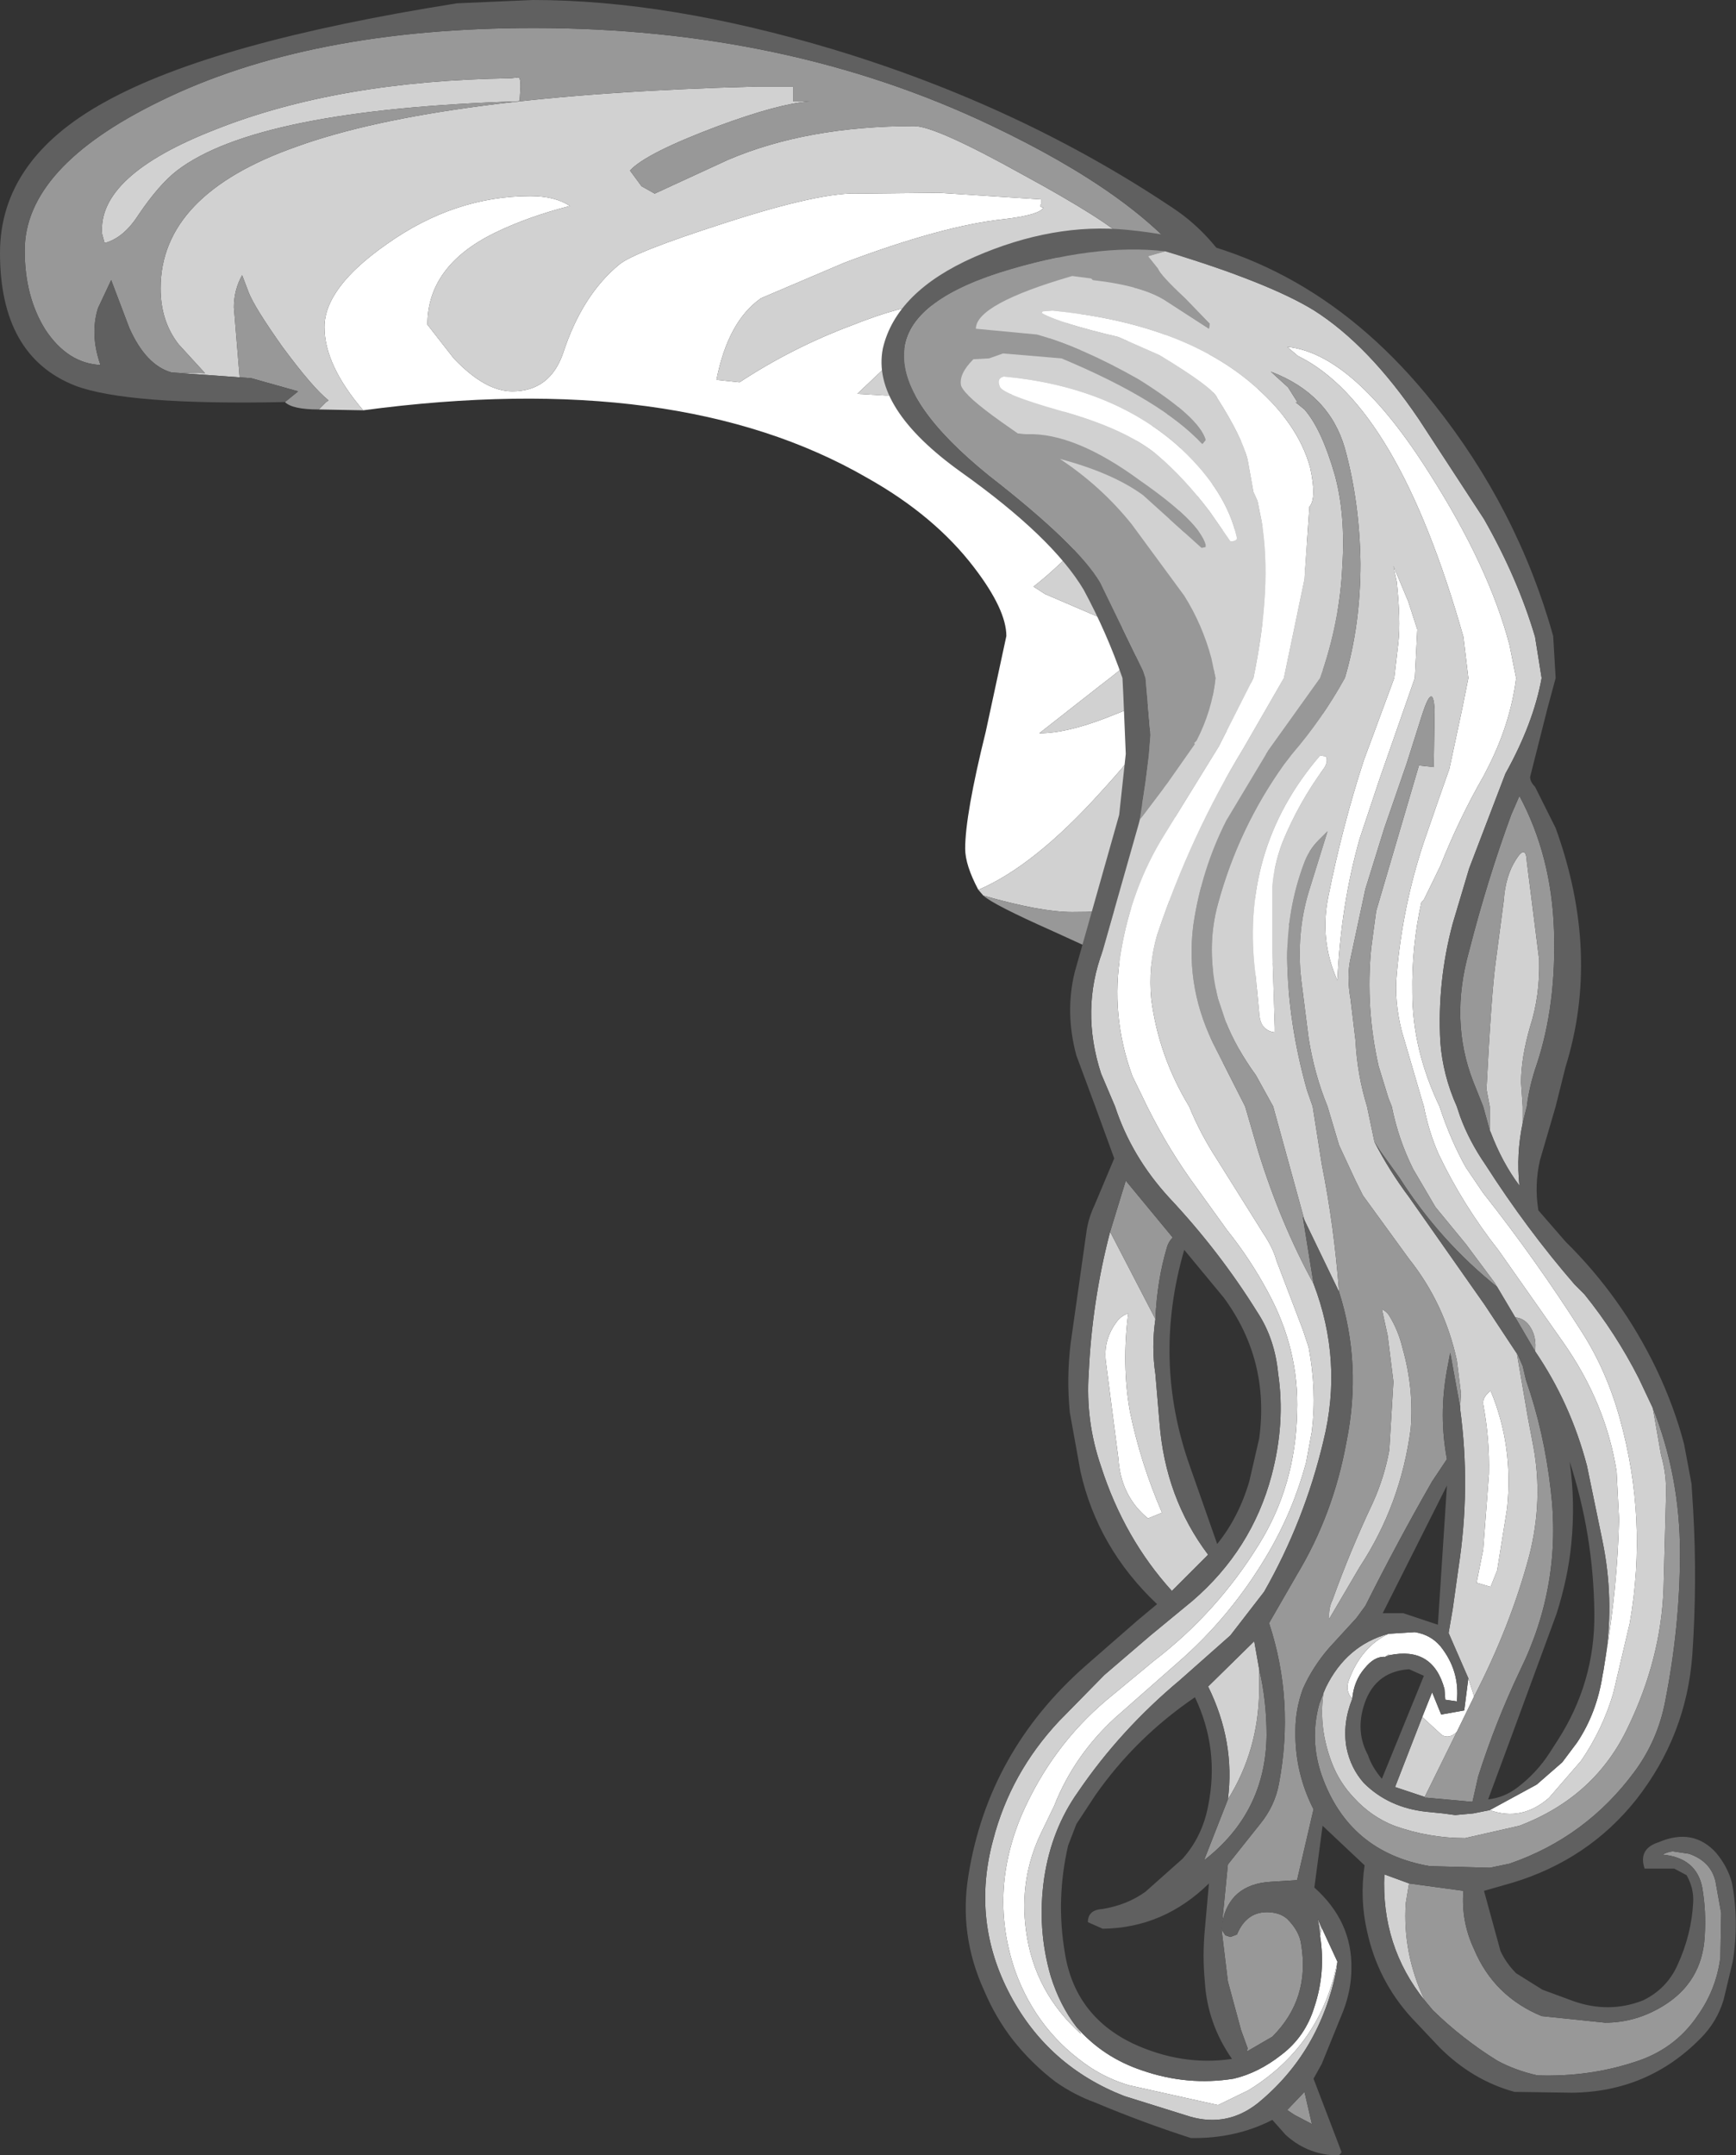<?xml version="1.0" encoding="UTF-8" standalone="no"?>
<svg xmlns:ffdec="https://www.free-decompiler.com/flash" xmlns:xlink="http://www.w3.org/1999/xlink" ffdec:objectType="shape" height="130.8px" width="105.4px" xmlns="http://www.w3.org/2000/svg">
  <rect width="100%" height="100%" fill="#333333" stroke="none"/>
  <g transform="matrix(1.0, 0.0, 0.0, 1.0, 50.75, 50.25)">
    <path d="M8.65 3.75 Q7.85 2.25 7.85 1.25 7.85 -0.8 9.1 -5.85 L10.35 -11.65 Q10.35 -13.25 8.4 -15.8 6.0 -18.95 1.9 -21.25 -9.6 -27.9 -28.7 -25.35 -31.05 -28.1 -31.05 -30.4 -31.05 -32.8 -27.25 -35.45 -23.15 -38.35 -18.55 -38.35 -17.05 -38.35 -16.15 -37.75 -18.7 -37.1 -20.75 -36.1 -24.8 -34.1 -24.8 -30.55 L-23.2 -28.5 Q-21.3 -26.5 -19.65 -26.5 -17.35 -26.5 -16.55 -28.85 -15.4 -32.35 -13.15 -34.2 -12.25 -34.95 -6.8 -36.7 -0.8 -38.65 1.5 -38.5 L6.25 -38.55 12.45 -38.15 12.45 -37.85 Q12.3 -37.7 12.6 -37.65 12.35 -37.2 10.2 -36.95 6.45 -36.55 0.5 -34.3 L-4.55 -32.15 Q-6.55 -30.75 -7.25 -27.2 L-5.85 -27.05 Q-2.65 -29.15 0.95 -30.5 4.1 -31.75 5.6 -31.75 L6.3 -31.7 6.25 -31.6 Q6.15 -31.0 4.05 -28.95 L1.3 -26.35 3.0 -26.25 14.2 -26.35 14.65 -25.75 11.9 -24.05 Q9.7 -22.8 9.1 -22.65 10.85 -20.2 13.1 -19.85 L16.4 -19.5 16.35 -18.85 14.65 -17.05 Q13.1 -15.5 12.0 -14.65 L12.7 -14.2 19.1 -11.45 Q18.75 -10.7 16.05 -8.65 L12.35 -5.75 Q14.0 -5.75 16.45 -6.7 L18.85 -7.65 19.55 -7.55 19.65 -7.25 Q19.8 -6.25 16.1 -2.2 12.05 2.3 8.65 3.75" fill="#ffffff" fill-rule="evenodd" stroke="none"/>
    <path d="M-36.2 -27.35 L-40.35 -27.65 -38.3 -27.6 -39.9 -29.35 Q-41.0 -30.75 -41.0 -32.75 -41.0 -38.45 -32.75 -41.35 -24.05 -44.5 -4.75 -45.0 L-2.6 -45.0 -2.6 -44.1 -1.6 -44.1 Q-3.5 -43.95 -7.15 -42.6 -11.55 -40.95 -12.5 -39.9 L-11.8 -38.95 -11.0 -38.5 -6.55 -40.55 Q-1.75 -42.6 4.75 -42.6 6.05 -42.6 11.35 -39.65 16.5 -36.85 17.8 -35.55 L13.95 -35.35 13.5 -34.65 Q14.35 -33.95 18.35 -33.65 L18.65 -33.65 19.15 -33.25 15.55 -31.6 Q13.3 -30.45 12.75 -29.4 L12.85 -28.8 13.75 -28.75 16.4 -29.35 20.5 -30.0 Q21.65 -30.0 22.3 -29.3 L23.8 -27.05 Q22.9 -26.25 21.55 -25.85 20.15 -25.4 18.25 -23.5 L18.3 -23.0 18.4 -22.85 19.25 -22.75 21.45 -23.2 23.65 -23.65 24.6 -23.5 25.0 -23.05 Q24.7 -22.35 22.7 -20.7 L20.25 -18.8 Q20.55 -17.95 21.15 -17.95 L25.75 -18.25 26.6 -18.1 27.0 -14.25 Q27.0 -13.25 25.55 -12.25 23.6 -10.95 22.5 -8.75 L22.65 -8.2 Q22.8 -8.0 23.5 -8.0 24.65 -8.0 26.5 -10.15 25.15 -7.1 22.3 -4.4 21.05 -3.25 18.25 -1.15 L18.45 -0.65 19.35 -0.5 Q20.4 -0.3 22.15 -1.6 L25.7 -4.85 26.25 -5.5 26.1 -4.35 25.5 -1.8 24.6 0.25 23.2 2.7 Q21.3 5.1 14.35 5.1 12.45 5.1 8.95 4.1 L8.65 3.75 Q12.05 2.3 16.1 -2.2 19.8 -6.25 19.65 -7.25 L19.55 -7.55 18.85 -7.65 16.45 -6.7 Q14.0 -5.75 12.35 -5.75 L16.05 -8.65 Q18.75 -10.7 19.1 -11.45 L12.7 -14.2 12.0 -14.65 Q13.1 -15.5 14.65 -17.05 L16.35 -18.85 16.4 -19.5 13.1 -19.85 Q10.85 -20.2 9.1 -22.65 9.7 -22.8 11.9 -24.05 L14.65 -25.75 14.2 -26.35 3.0 -26.25 1.3 -26.35 4.05 -28.95 Q6.15 -31.0 6.25 -31.6 L6.3 -31.7 5.6 -31.75 Q4.1 -31.75 0.95 -30.5 -2.65 -29.15 -5.85 -27.05 L-7.25 -27.2 Q-6.55 -30.75 -4.55 -32.15 L0.5 -34.3 Q6.45 -36.55 10.2 -36.95 12.35 -37.2 12.6 -37.65 12.3 -37.7 12.45 -37.85 L12.45 -38.15 6.25 -38.55 1.5 -38.5 Q-0.8 -38.65 -6.8 -36.7 -12.25 -34.95 -13.15 -34.2 -15.4 -32.35 -16.55 -28.85 -17.35 -26.5 -19.65 -26.5 -21.3 -26.5 -23.2 -28.5 L-24.8 -30.55 Q-24.8 -34.1 -20.75 -36.1 -18.7 -37.1 -16.15 -37.75 -17.05 -38.35 -18.55 -38.35 -23.15 -38.35 -27.25 -35.45 -31.05 -32.8 -31.05 -30.4 -31.05 -28.1 -28.7 -25.35 L-31.4 -25.4 -30.95 -25.85 -30.8 -25.95 Q-31.75 -26.7 -33.6 -29.2 -35.3 -31.6 -35.65 -32.5 L-36.05 -33.55 Q-36.55 -32.65 -36.55 -31.6 L-36.2 -27.35 M27.5 5.85 L27.7 6.2 Q27.7 7.2 26.3 8.4 L24.25 9.75 22.55 9.75 22.5 9.25 25.0 5.0 Q26.55 2.25 27.65 1.5 L27.75 1.75 27.4 3.2 27.0 4.8 27.5 5.85 M-44.4 -35.5 L-44.55 -36.05 Q-44.85 -39.6 -37.65 -42.4 -30.2 -45.35 -19.75 -45.5 L-19.3 -45.55 Q-19.15 -45.6 -19.15 -45.0 L-19.2 -44.15 -19.3 -44.1 Q-35.15 -43.6 -40.0 -39.9 -41.1 -39.05 -42.35 -37.2 -43.25 -35.8 -44.4 -35.5" fill="#d1d1d1" fill-rule="evenodd" stroke="none"/>
    <path d="M-33.45 -25.85 L-32.65 -26.5 -35.5 -27.3 -36.2 -27.35 -36.55 -31.6 Q-36.55 -32.65 -36.05 -33.55 L-35.65 -32.5 Q-35.3 -31.6 -33.6 -29.2 -31.75 -26.7 -30.8 -25.95 L-30.95 -25.85 -31.4 -25.4 Q-33.0 -25.4 -33.45 -25.85 M-40.35 -27.65 Q-41.9 -28.1 -42.9 -30.35 L-44.0 -33.25 -44.8 -31.55 Q-45.3 -29.95 -44.65 -28.1 -46.65 -28.2 -48.0 -30.25 -49.25 -32.25 -49.25 -35.05 -49.25 -40.1 -41.05 -44.1 -32.0 -48.55 -18.35 -48.55 -3.0 -48.55 9.4 -42.65 18.35 -38.4 21.7 -33.85 27.25 -26.3 27.1 -17.95 29.6 -15.2 29.6 -8.8 29.6 -0.95 28.2 3.85 L27.5 5.85 27.0 4.8 27.4 3.2 27.75 1.75 27.65 1.5 Q26.55 2.25 25.0 5.0 L22.5 9.25 22.55 9.75 24.25 9.75 26.3 8.4 Q24.85 10.85 22.75 12.75 L20.7 9.85 Q18.95 7.7 18.3 7.55 17.9 7.75 17.75 8.35 L13.15 6.25 Q9.55 4.65 8.95 4.1 12.45 5.1 14.35 5.1 21.3 5.1 23.2 2.7 L24.6 0.25 25.5 -1.8 26.1 -4.35 26.25 -5.5 25.7 -4.85 22.15 -1.6 Q20.4 -0.3 19.35 -0.5 L18.45 -0.65 18.25 -1.15 Q21.05 -3.25 22.3 -4.4 25.15 -7.1 26.5 -10.15 24.65 -8.0 23.5 -8.0 22.8 -8.0 22.65 -8.2 L22.5 -8.75 Q23.6 -10.95 25.55 -12.25 27.0 -13.25 27.0 -14.25 L26.6 -18.1 25.75 -18.25 21.15 -17.95 Q20.55 -17.95 20.25 -18.8 L22.7 -20.7 Q24.7 -22.35 25.0 -23.05 L24.6 -23.5 23.65 -23.65 21.45 -23.2 19.25 -22.75 18.4 -22.85 18.3 -23.0 18.25 -23.5 Q20.15 -25.4 21.55 -25.85 22.9 -26.25 23.8 -27.05 L22.3 -29.3 Q21.65 -30.0 20.5 -30.0 L16.4 -29.35 13.75 -28.75 12.85 -28.8 12.75 -29.4 Q13.3 -30.45 15.55 -31.6 L19.15 -33.25 18.65 -33.65 18.35 -33.65 Q14.35 -33.95 13.5 -34.65 L13.95 -35.35 17.8 -35.55 Q16.5 -36.85 11.35 -39.65 6.05 -42.6 4.75 -42.6 -1.75 -42.6 -6.55 -40.55 L-11.0 -38.5 -11.8 -38.95 -12.5 -39.9 Q-11.55 -40.95 -7.15 -42.6 -3.5 -43.95 -1.6 -44.1 L-2.6 -44.1 -2.6 -45.0 -4.75 -45.0 Q-24.05 -44.5 -32.75 -41.35 -41.0 -38.45 -41.0 -32.75 -41.0 -30.75 -39.9 -29.35 L-38.3 -27.6 -40.35 -27.65 M-44.4 -35.5 Q-43.25 -35.8 -42.35 -37.2 -41.1 -39.05 -40.0 -39.9 -35.15 -43.6 -19.3 -44.1 L-19.2 -44.15 -19.15 -45.0 Q-19.15 -45.6 -19.3 -45.55 L-19.75 -45.5 Q-30.2 -45.35 -37.65 -42.4 -44.85 -39.6 -44.55 -36.05 L-44.4 -35.5" fill="#989898" fill-rule="evenodd" stroke="none"/>
    <path d="M-33.45 -25.85 Q-43.05 -25.65 -46.2 -26.85 -50.75 -28.65 -50.75 -34.9 -50.75 -40.55 -44.4 -44.05 -37.85 -47.7 -23.0 -50.05 L-18.4 -50.25 Q-10.15 -50.25 -0.15 -47.25 11.25 -43.8 20.5 -37.6 24.4 -35.0 26.15 -29.1 27.9 -23.2 27.85 -18.55 30.9 -14.2 30.9 -9.95 30.9 -3.05 29.65 3.15 28.75 7.7 27.95 9.2 26.2 12.3 24.1 13.8 22.85 14.75 22.25 14.75 21.6 14.75 21.3 14.45 L20.9 13.85 20.75 13.25 Q20.6 12.15 19.4 10.35 18.35 8.7 17.75 8.35 17.9 7.75 18.3 7.55 18.95 7.7 20.7 9.85 L22.75 12.75 Q24.85 10.85 26.3 8.4 27.7 7.2 27.7 6.2 L27.5 5.85 28.2 3.85 Q29.6 -0.95 29.6 -8.8 29.6 -15.2 27.1 -17.95 27.25 -26.3 21.7 -33.85 18.35 -38.4 9.4 -42.65 -3.0 -48.55 -18.35 -48.55 -32.0 -48.55 -41.05 -44.1 -49.25 -40.1 -49.25 -35.05 -49.25 -32.25 -48.0 -30.25 -46.65 -28.2 -44.65 -28.1 -45.3 -29.95 -44.8 -31.55 L-44.0 -33.25 -42.9 -30.35 Q-41.9 -28.1 -40.35 -27.65 L-36.2 -27.35 -35.5 -27.3 -32.65 -26.5 -33.45 -25.85" fill="#606060" fill-rule="evenodd" stroke="none"/>
    <path d="M30.45 68.8 Q29.45 73.9 25.05 76.6 L23.2 77.5 17.8 76.3 Q16.6 75.95 15.5 75.25 12.25 73.1 10.9 69.4 9.25 64.65 11.3 59.85 13.1 55.75 16.4 52.95 L19.3 50.55 Q23.15 47.6 25.7 43.45 27.9 39.9 28.0 35.5 28.15 31.65 26.2 28.1 25.15 26.15 23.75 24.4 L21.95 21.9 Q20.25 19.6 18.95 17.0 L18.9 16.9 18.0 15.05 Q16.65 11.35 17.3 7.55 17.95 3.6 19.95 0.4 L23.25 -4.95 25.35 -9.1 Q26.5 -14.65 25.85 -18.6 L25.6 -19.85 25.35 -20.4 25.0 -22.35 Q24.65 -23.75 23.15 -26.1 22.95 -26.7 19.65 -28.7 L17.15 -29.8 Q13.55 -30.65 12.5 -31.25 L12.55 -31.35 13.15 -31.4 Q20.8 -30.65 25.1 -27.1 28.05 -24.65 28.8 -21.85 29.2 -20.0 28.75 -19.5 L28.45 -15.1 27.2 -9.1 24.75 -4.85 Q21.55 0.4 19.5 6.5 18.95 8.4 19.15 10.4 19.6 13.85 21.45 16.9 22.1 18.5 23.1 20.05 L25.95 24.6 Q26.55 25.5 26.75 26.25 L28.35 30.45 28.7 31.5 Q29.2 34.1 28.9 36.6 L28.55 38.5 Q27.75 41.45 26.25 44.0 24.0 47.85 20.7 50.7 L16.95 54.0 Q14.45 56.3 13.25 59.35 L12.5 60.9 Q11.1 63.75 11.55 66.95 12.05 70.65 14.9 73.2 L14.6 72.75 Q16.2 74.6 18.6 75.4 21.35 76.35 24.15 75.9 25.65 75.55 27.05 74.45 28.5 73.35 29.05 71.55 29.75 69.45 29.4 67.25 L29.5 66.75 30.45 68.8 M38.4 51.6 L38.75 52.7 37.7 54.85 Q37.25 55.3 36.8 55.05 L35.6 53.95 36.2 52.45 36.75 53.8 38.15 53.55 38.4 51.6 M46.75 50.2 Q47.45 46.05 47.55 41.95 L47.4 39.05 Q46.75 34.9 44.15 31.2 L40.25 25.65 Q38.05 22.85 36.6 19.8 36.0 18.45 35.7 16.9 L35.55 16.4 34.35 12.3 Q33.9 10.5 34.05 8.9 34.4 4.75 35.7 0.85 L36.6 -1.75 37.25 -3.6 38.05 -7.35 38.4 -9.1 38.1 -11.6 Q34.1 -25.7 28.05 -28.65 L27.4 -29.2 Q31.45 -28.8 36.05 -21.5 39.65 -15.85 40.9 -11.1 L41.3 -9.1 Q40.95 -6.25 39.45 -3.4 L39.35 -3.2 Q37.85 -0.6 36.7 2.3 L35.7 4.35 35.55 4.5 Q34.95 7.2 35.0 10.0 35.0 13.45 36.65 16.9 L36.7 17.05 Q37.35 19.0 38.25 20.6 L39.3 22.15 Q42.5 26.2 45.3 30.6 46.8 32.95 47.6 35.85 49.3 41.95 48.2 48.25 L47.2 52.5 Q46.55 54.7 45.25 56.6 L43.3 58.85 Q41.65 60.3 39.7 59.6 L42.55 58.05 44.1 56.7 45.0 55.5 Q46.2 53.7 46.55 51.4 L46.6 51.15 46.75 50.2 M31.35 52.85 Q30.9 52.35 31.15 51.7 31.9 49.7 33.55 48.9 L35.15 48.8 Q36.1 48.95 36.7 49.65 37.9 51.15 37.7 53.0 L37.0 52.9 36.95 52.25 Q36.25 49.65 33.6 50.2 L33.55 50.15 33.35 50.3 Q32.7 50.25 32.1 51.0 31.45 51.75 31.35 52.85 M10.2 -27.4 Q16.6 -26.8 20.65 -23.3 23.5 -20.75 24.25 -18.0 L24.35 -17.6 Q24.35 -17.4 23.95 -17.4 L22.7 -19.2 Q21.15 -21.25 19.5 -22.65 17.55 -24.25 13.55 -25.35 10.05 -26.35 9.95 -26.8 9.75 -27.3 10.2 -27.4 M33.0 -2.95 L31.8 0.65 Q30.65 4.7 30.45 9.25 29.35 6.8 29.9 4.15 30.75 -0.1 32.05 -4.1 L33.9 -9.1 34.15 -11.25 Q34.3 -12.6 34.05 -14.95 L33.85 -15.9 34.75 -13.75 35.3 -12.05 35.15 -9.1 33.35 -3.95 33.0 -2.95 M29.65 -3.65 Q28.1 -1.55 27.1 0.9 26.6 2.25 26.5 3.55 L26.5 7.6 26.65 12.1 26.65 12.4 Q25.75 12.3 25.7 11.2 L25.5 9.1 Q24.45 1.35 29.4 -4.4 L29.75 -4.35 Q29.9 -4.05 29.65 -3.65 M17.75 29.45 Q17.35 32.55 17.85 35.4 18.5 38.55 19.8 41.55 L18.95 41.9 Q17.3 40.55 17.15 38.25 L16.4 32.45 Q16.2 31.05 17.1 29.9 17.35 29.6 17.75 29.45 M39.75 34.15 Q41.15 37.5 40.75 41.3 L40.15 45.05 39.75 46.05 38.9 45.8 39.3 43.8 39.65 39.2 Q39.7 37.1 39.3 34.95 39.25 34.55 39.75 34.15" fill="#ffffff" fill-rule="evenodd" stroke="none"/>
    <path d="M18.45 -0.5 L20.15 -2.75 21.8 -5.1 21.75 -5.15 21.9 -5.3 Q22.85 -7.15 23.05 -9.1 L22.8 -10.3 Q22.25 -12.35 21.15 -14.1 L17.95 -18.45 Q16.1 -20.75 13.6 -22.4 16.8 -21.55 18.65 -20.2 L22.2 -17.0 22.45 -17.05 22.45 -17.2 Q22.05 -18.6 18.45 -21.1 14.5 -24.0 11.6 -23.9 L11.05 -23.95 10.05 -24.65 Q7.8 -26.25 7.6 -26.85 7.45 -27.55 8.35 -28.45 L9.3 -28.5 10.15 -28.8 13.7 -28.5 Q19.8 -25.95 22.25 -23.3 L22.45 -23.55 Q22.05 -24.95 18.35 -27.25 14.9 -29.2 12.2 -29.95 L8.5 -30.3 Q8.5 -31.8 14.35 -33.5 L15.5 -33.35 15.6 -33.25 Q18.7 -32.9 20.1 -31.95 L22.65 -30.3 22.7 -30.6 21.2 -32.15 Q19.7 -33.55 19.55 -33.95 L18.95 -34.7 20.0 -35.0 Q26.3 -33.1 29.05 -31.4 32.35 -29.3 35.4 -24.8 L39.35 -18.75 Q41.4 -15.15 42.45 -11.6 L42.85 -9.1 Q42.35 -6.35 40.65 -3.3 L38.45 2.45 37.45 5.8 Q36.5 9.35 36.7 13.0 36.85 15.0 37.7 16.9 L37.9 17.5 Q38.45 19.0 39.45 20.45 41.95 24.35 44.85 27.7 L45.45 28.3 Q47.35 30.65 48.75 33.4 L49.6 35.2 50.1 38.05 Q50.45 39.25 50.4 40.55 L50.25 46.15 Q50.1 50.4 48.1 54.55 46.1 58.8 41.5 60.55 L38.2 61.3 Q36.0 61.3 33.9 60.55 32.5 60.0 31.45 58.85 30.55 57.9 30.1 56.7 29.3 54.6 29.6 52.5 L29.75 52.15 Q31.0 49.6 33.55 48.9 31.9 49.7 31.15 51.7 30.9 52.35 31.35 52.85 30.75 54.35 31.0 55.8 31.25 57.05 32.05 57.95 33.55 59.45 35.85 59.7 L36.85 59.8 37.6 59.9 38.7 59.8 39.7 59.6 Q41.65 60.3 43.3 58.85 L45.25 56.6 Q46.55 54.7 47.2 52.5 L48.2 48.25 Q49.3 41.95 47.6 35.85 46.8 32.95 45.3 30.6 42.5 26.2 39.3 22.15 L38.25 20.6 Q37.35 19.0 36.7 17.05 L36.65 16.9 Q35.0 13.45 35.0 10.0 34.95 7.2 35.55 4.5 L35.7 4.35 36.7 2.3 Q37.85 -0.6 39.35 -3.2 L39.45 -3.4 Q40.95 -6.25 41.3 -9.1 L40.9 -11.1 Q39.65 -15.85 36.05 -21.5 31.45 -28.8 27.4 -29.2 L28.05 -28.65 Q34.1 -25.7 38.1 -11.6 L38.4 -9.1 38.05 -7.35 37.25 -3.6 36.6 -1.75 35.7 0.85 Q34.4 4.75 34.05 8.9 33.9 10.5 34.35 12.3 L35.55 16.4 35.7 16.9 Q36.0 18.45 36.6 19.8 38.05 22.85 40.25 25.65 L44.15 31.2 Q46.75 34.9 47.4 39.05 L47.55 41.95 Q47.45 46.05 46.75 50.2 47.25 46.75 46.55 43.3 L45.6 38.7 Q44.6 34.9 42.45 31.75 42.55 30.95 42.2 30.35 41.85 29.75 41.25 29.7 L40.15 27.85 40.0 27.6 38.25 25.25 36.4 23.0 35.05 20.7 Q34.15 18.9 33.75 16.9 L33.55 16.4 32.95 14.45 Q32.15 10.9 32.5 7.3 L32.8 5.05 35.4 -3.8 36.3 -3.7 36.35 -7.2 Q36.25 -8.9 35.6 -6.9 L34.65 -3.9 33.3 0.0 32.15 3.7 31.25 7.9 Q31.0 9.0 31.25 10.4 L31.55 12.9 Q31.65 14.95 32.25 16.9 L32.7 19.05 Q33.6 20.8 34.8 22.4 L39.4 28.95 41.35 31.9 42.0 35.7 42.35 37.55 Q42.95 40.8 42.1 44.15 40.95 48.45 38.75 52.7 L38.4 51.6 37.2 48.85 37.45 47.4 37.8 44.9 Q38.55 40.05 37.9 35.25 L37.9 35.15 37.95 34.3 37.7 32.3 Q36.95 28.85 34.8 26.15 L32.0 22.3 31.55 21.4 30.55 19.25 29.85 16.9 Q29.05 14.95 28.7 12.75 L28.25 9.2 Q27.95 6.4 28.7 3.9 L29.85 0.2 29.3 0.75 Q28.7 1.35 28.4 2.2 27.4 4.9 27.4 7.9 27.45 11.8 28.6 15.9 L28.95 16.9 29.5 20.4 Q30.25 24.15 30.55 28.15 L28.45 23.8 26.7 17.45 26.55 16.9 25.5 15.0 Q24.3 13.35 23.65 11.7 L23.2 10.35 Q22.45 7.3 23.2 4.6 24.45 0.0 27.2 -3.85 L27.7 -4.5 Q29.55 -6.65 30.9 -9.1 31.85 -12.3 31.85 -16.05 31.8 -19.8 30.9 -23.05 29.95 -26.35 26.4 -27.7 L27.45 -26.75 28.05 -25.8 27.9 -25.85 28.45 -25.4 Q29.5 -24.2 30.3 -21.4 30.95 -19.0 30.75 -15.9 30.6 -12.5 29.4 -9.1 L26.25 -4.7 23.7 -0.45 Q22.2 2.5 21.7 5.9 21.2 9.85 23.1 13.45 L24.85 16.9 25.65 19.65 Q27.0 24.0 29.0 27.65 30.8 32.35 29.6 37.2 28.45 42.05 26.0 46.35 L23.95 49.0 20.9 51.7 Q17.25 54.75 14.7 58.5 13.1 60.75 12.65 63.7 12.2 66.8 13.05 69.7 13.6 71.45 14.6 72.75 L14.9 73.2 Q12.05 70.65 11.55 66.95 11.1 63.75 12.5 60.9 L13.25 59.35 Q14.45 56.3 16.95 54.0 L20.7 50.7 Q24.0 47.85 26.25 44.0 27.75 41.45 28.55 38.5 L28.9 36.6 Q29.2 34.1 28.7 31.5 L28.35 30.45 26.75 26.25 Q26.55 25.5 25.95 24.6 L23.1 20.05 Q22.1 18.5 21.45 16.9 19.6 13.85 19.15 10.4 18.95 8.4 19.5 6.5 21.55 0.4 24.75 -4.85 L27.2 -9.1 28.45 -15.1 28.75 -19.5 Q29.2 -20.0 28.8 -21.85 28.05 -24.65 25.1 -27.1 20.8 -30.65 13.15 -31.4 L12.55 -31.35 12.5 -31.25 Q13.55 -30.65 17.15 -29.8 L19.65 -28.7 Q22.95 -26.7 23.15 -26.1 24.65 -23.75 25.0 -22.35 L25.35 -20.4 25.6 -19.85 25.85 -18.6 Q26.5 -14.65 25.35 -9.1 L23.25 -4.95 19.95 0.4 Q17.95 3.6 17.3 7.55 16.65 11.35 18.0 15.05 L18.9 16.9 18.95 17.0 Q20.25 19.6 21.95 21.9 L23.75 24.4 Q25.15 26.15 26.2 28.1 28.15 31.65 28.0 35.5 27.9 39.9 25.7 43.45 23.15 47.6 19.3 50.55 L16.4 52.95 Q13.1 55.75 11.3 59.85 9.25 64.65 10.9 69.4 12.25 73.1 15.5 75.25 16.6 75.95 17.8 76.3 L23.2 77.5 25.05 76.6 Q29.45 73.9 30.45 68.8 L30.4 69.25 Q29.4 74.3 25.6 77.4 23.75 78.85 21.5 78.2 L17.5 76.95 Q12.9 75.15 10.6 70.85 8.2 66.35 9.55 61.4 10.6 57.35 13.55 54.2 L16.3 51.4 19.1 49.0 21.65 46.9 Q25.25 43.8 26.45 39.3 27.3 36.1 26.85 33.1 26.65 31.0 25.6 29.4 23.3 25.7 20.25 22.45 17.95 19.95 16.95 16.9 L16.1 14.9 Q14.85 11.05 16.2 7.45 L18.4 -0.3 18.45 -0.5 M10.2 -27.4 Q9.75 -27.3 9.95 -26.8 10.05 -26.35 13.55 -25.35 17.55 -24.25 19.5 -22.65 21.15 -21.25 22.7 -19.2 L23.95 -17.4 Q24.35 -17.4 24.35 -17.6 L24.25 -18.0 Q23.5 -20.75 20.65 -23.3 16.6 -26.8 10.2 -27.4 M29.65 -3.65 Q29.9 -4.05 29.75 -4.35 L29.4 -4.4 Q24.45 1.35 25.5 9.1 L25.7 11.2 Q25.75 12.3 26.65 12.4 L26.65 12.1 26.5 7.6 26.5 3.55 Q26.6 2.25 27.1 0.9 28.1 -1.55 29.65 -3.65 M33.0 -2.95 L33.35 -3.95 35.15 -9.1 35.3 -12.05 34.75 -13.75 33.85 -15.9 34.05 -14.95 Q34.3 -12.6 34.15 -11.25 L33.9 -9.1 32.05 -4.1 Q30.75 -0.1 29.9 4.15 29.35 6.8 30.45 9.25 30.65 4.7 31.8 0.65 L33.0 -2.95 M39.7 18.35 L39.7 18.2 39.7 16.9 39.5 15.85 Q39.8 10.05 40.05 8.2 L40.55 4.4 Q40.65 2.9 41.3 1.9 41.9 0.95 41.95 2.05 L42.7 8.0 Q42.75 10.2 42.15 12.05 41.6 13.95 41.6 15.45 L41.7 16.9 41.7 17.9 Q41.3 19.8 41.5 21.7 40.45 20.3 39.75 18.45 L39.7 18.35 M16.65 24.5 L19.4 29.8 Q19.15 31.5 19.4 33.15 L19.65 36.1 Q20.0 40.65 22.6 44.1 L20.4 46.3 Q17.5 43.1 16.1 38.75 15.15 36.0 15.35 33.1 15.55 28.7 16.65 24.5 M17.75 29.45 Q17.35 29.6 17.1 29.9 16.2 31.05 16.4 32.45 L17.15 38.25 Q17.3 40.55 18.95 41.9 L19.8 41.55 Q18.5 38.55 17.85 35.4 17.35 32.55 17.75 29.45 M34.9 36.45 Q34.3 41.05 31.8 44.85 L29.95 48.0 Q29.9 47.35 30.15 46.85 31.25 43.8 32.6 40.95 33.3 39.4 33.6 37.75 L33.85 33.6 33.5 30.8 33.15 29.2 Q33.45 29.35 33.6 29.6 34.15 30.5 34.4 31.55 35.1 34.0 34.9 36.45 M39.75 34.15 Q39.25 34.55 39.3 34.95 39.7 37.1 39.65 39.2 L39.3 43.8 38.9 45.8 39.75 46.05 40.15 45.05 40.75 41.3 Q41.15 37.5 39.75 34.15 M35.6 53.95 L36.8 55.05 Q37.25 55.3 37.7 54.85 L35.75 58.8 33.95 58.2 35.6 53.95 M33.35 50.3 L33.55 50.15 33.6 50.2 33.35 50.3 M25.7 51.05 L25.7 52.35 Q25.65 56.0 23.8 58.95 24.25 55.45 22.6 52.1 L25.4 49.35 25.7 51.05 M29.4 67.25 L29.35 66.7 29.25 66.2 29.5 66.75 29.4 67.25 M34.8 64.05 L34.6 65.25 Q34.4 68.3 35.75 71.15 33.1 67.85 33.3 63.5 L34.8 64.05" fill="#d1d1d1" fill-rule="evenodd" stroke="none"/>
    <path d="M20.0 -35.0 L18.95 -34.7 19.55 -33.95 Q19.7 -33.55 21.2 -32.15 L22.7 -30.6 22.65 -30.3 20.1 -31.95 Q18.7 -32.9 15.6 -33.25 L15.5 -33.35 14.35 -33.5 Q8.5 -31.8 8.5 -30.3 L12.2 -29.95 Q14.9 -29.2 18.35 -27.25 22.05 -24.95 22.45 -23.55 L22.25 -23.3 Q19.8 -25.95 13.7 -28.5 L10.15 -28.8 9.3 -28.5 8.35 -28.45 Q7.45 -27.55 7.6 -26.85 7.8 -26.25 10.05 -24.65 L11.05 -23.95 11.6 -23.9 Q14.5 -24.0 18.45 -21.1 22.05 -18.6 22.45 -17.2 L22.45 -17.05 22.2 -17.0 18.65 -20.2 Q16.8 -21.55 13.6 -22.4 16.1 -20.75 17.95 -18.45 L21.15 -14.1 Q22.25 -12.35 22.8 -10.3 L23.05 -9.1 Q22.85 -7.15 21.9 -5.3 L21.75 -5.15 21.8 -5.1 20.15 -2.75 18.45 -0.5 18.8 -2.8 19.0 -4.4 19.1 -5.65 18.8 -9.1 18.65 -9.55 16.05 -14.9 Q14.7 -17.2 9.3 -21.4 4.05 -25.65 4.15 -28.75 4.2 -31.85 9.95 -33.7 15.7 -35.5 20.0 -35.0 M29.0 27.65 Q27.0 24.0 25.65 19.65 L24.85 16.9 23.1 13.45 Q21.2 9.85 21.7 5.9 22.2 2.5 23.7 -0.45 L26.25 -4.7 29.4 -9.1 Q30.6 -12.5 30.75 -15.9 30.95 -19.0 30.3 -21.4 29.5 -24.2 28.45 -25.4 L27.9 -25.85 28.05 -25.8 27.45 -26.75 26.4 -27.7 Q29.95 -26.35 30.9 -23.05 31.8 -19.8 31.85 -16.05 31.85 -12.3 30.9 -9.1 29.55 -6.65 27.7 -4.5 L27.2 -3.85 Q24.45 0.0 23.2 4.6 22.45 7.3 23.2 10.35 L23.65 11.7 Q24.3 13.35 25.5 15.0 L26.55 16.9 26.7 17.45 28.45 23.8 28.35 23.6 29.0 27.65 M30.55 28.15 Q30.25 24.15 29.5 20.4 L28.95 16.9 28.6 15.9 Q27.45 11.8 27.4 7.9 27.4 4.9 28.4 2.2 28.7 1.35 29.3 0.75 L29.85 0.2 28.7 3.9 Q27.95 6.4 28.25 9.2 L28.7 12.75 Q29.05 14.95 29.85 16.9 L30.55 19.25 31.55 21.4 32.0 22.3 34.8 26.15 Q36.95 28.85 37.7 32.3 L37.95 34.3 37.9 35.15 37.3 31.85 37.1 32.9 Q36.6 35.65 37.1 38.3 L36.2 39.65 Q34.05 43.4 32.15 47.2 L31.6 47.95 29.95 49.75 Q28.95 50.9 28.35 52.25 27.9 53.5 27.9 54.75 27.85 57.3 29.0 59.55 L28.0 63.85 26.4 63.95 Q23.9 64.1 23.45 66.45 L23.8 62.9 25.75 60.45 Q26.65 59.35 26.9 58.0 27.85 52.95 26.3 48.25 L28.0 45.3 Q30.2 41.65 31.0 37.25 31.95 32.55 30.55 28.15 M38.75 52.7 Q40.95 48.45 42.1 44.15 42.95 40.8 42.35 37.55 L42.0 35.7 41.35 31.9 41.35 31.85 41.7 32.65 41.9 33.5 Q43.0 36.65 43.4 40.15 44.1 45.9 41.55 51.1 40.05 54.25 39.0 57.55 L38.65 59.1 35.9 58.85 35.75 58.85 35.75 58.8 37.7 54.85 38.75 52.7 M32.7 19.05 L32.25 16.9 Q31.65 14.95 31.55 12.9 L31.25 10.4 Q31.0 9.0 31.25 7.9 L32.15 3.7 33.3 0.0 34.65 -3.9 35.6 -6.9 Q36.25 -8.9 36.35 -7.2 L36.3 -3.7 35.4 -3.8 32.8 5.05 32.5 7.3 Q32.15 10.9 32.95 14.45 L33.55 16.4 33.75 16.9 Q34.15 18.9 35.05 20.7 L36.4 23.0 38.25 25.25 40.0 27.6 40.15 27.85 Q36.65 25.05 34.2 21.2 L33.05 19.6 32.7 19.05 M41.25 29.7 Q41.85 29.75 42.2 30.35 42.55 30.95 42.45 31.75 L41.25 29.7 M29.6 52.5 Q29.3 54.6 30.1 56.7 30.55 57.9 31.45 58.85 32.5 60.0 33.9 60.55 36.0 61.3 38.2 61.3 L41.5 60.55 Q46.1 58.8 48.1 54.55 50.1 50.4 50.25 46.15 L50.4 40.55 Q50.45 39.25 50.1 38.05 L49.6 35.2 Q51.25 39.35 51.25 44.0 51.25 48.45 50.35 53.0 49.9 55.35 48.5 57.25 45.55 61.25 40.9 62.85 L39.7 63.1 36.05 63.0 Q31.15 62.15 29.5 57.5 28.75 55.35 29.35 53.15 L29.6 52.5 M39.7 18.35 L39.3 16.9 38.7 15.4 Q37.25 11.7 38.45 7.45 39.55 3.15 41.0 -0.8 L41.5 -1.95 Q43.45 1.7 43.6 6.2 43.75 10.75 42.55 14.35 42.1 15.65 41.95 16.9 L41.7 17.9 41.7 16.9 41.6 15.45 Q41.6 13.95 42.15 12.05 42.75 10.2 42.7 8.0 L41.95 2.05 Q41.9 0.95 41.3 1.9 40.65 2.9 40.55 4.4 L40.05 8.2 Q39.8 10.05 39.5 15.85 L39.7 16.9 39.7 18.2 39.7 18.35 M16.65 24.5 L17.6 21.4 20.45 24.85 Q20.2 25.1 20.1 25.45 19.5 27.45 19.4 29.8 L16.65 24.5 M34.9 36.45 Q35.1 34.0 34.4 31.55 34.15 30.5 33.6 29.6 33.45 29.35 33.15 29.2 L33.5 30.8 33.85 33.6 33.6 37.75 Q33.3 39.4 32.6 40.95 31.25 43.8 30.15 46.85 29.9 47.35 29.95 48.0 L31.8 44.85 Q34.3 41.05 34.9 36.45 M23.8 58.95 Q25.65 56.0 25.7 52.35 L25.7 51.05 Q26.15 52.95 26.15 55.05 26.1 59.75 22.35 62.65 L23.8 58.95 M26.5 73.35 L24.95 74.25 25.0 74.05 24.6 72.95 23.8 70.0 23.4 66.7 23.45 66.9 23.65 67.2 23.95 67.3 24.35 67.15 Q24.95 65.7 26.35 65.8 27.0 65.85 27.4 66.2 28.15 66.95 28.25 67.75 28.8 71.05 26.5 73.35 M34.8 64.05 L38.1 64.5 Q37.95 66.35 38.75 68.05 39.95 70.9 42.85 72.1 L46.7 72.5 Q48.55 72.5 50.2 71.5 52.6 70.05 52.75 67.25 52.85 65.75 52.6 64.3 52.25 62.5 50.2 62.3 50.45 62.15 50.8 62.1 L51.8 62.25 Q53.1 62.7 53.4 63.9 L53.75 65.85 53.7 68.55 Q53.45 70.5 52.3 72.1 50.9 74.15 48.45 74.9 45.7 75.8 42.6 75.7 41.25 75.4 40.15 74.8 38.05 73.5 36.25 71.75 L35.75 71.15 Q34.4 68.3 34.6 65.25 L34.8 64.05 M27.85 78.1 L27.4 77.8 28.45 76.7 28.9 78.65 27.85 78.1" fill="#989898" fill-rule="evenodd" stroke="none"/>
    <path d="M18.45 -0.5 L18.4 -0.3 16.2 7.45 Q14.85 11.05 16.1 14.9 L16.95 16.9 Q17.95 19.95 20.25 22.45 23.3 25.7 25.6 29.4 26.65 31.0 26.85 33.1 27.3 36.1 26.45 39.3 25.25 43.8 21.65 46.9 L19.1 49.0 16.3 51.4 13.55 54.2 Q10.6 57.35 9.55 61.4 8.2 66.35 10.6 70.85 12.9 75.15 17.5 76.95 L21.5 78.2 Q23.75 78.85 25.6 77.4 29.4 74.3 30.4 69.25 L30.45 68.8 29.5 66.75 29.25 66.2 29.35 66.7 29.4 67.25 Q29.75 69.45 29.05 71.55 28.5 73.35 27.05 74.45 25.65 75.55 24.15 75.9 21.35 76.35 18.6 75.4 16.2 74.6 14.6 72.75 13.6 71.45 13.05 69.7 12.2 66.8 12.65 63.7 13.1 60.75 14.7 58.5 17.25 54.75 20.9 51.7 L23.95 49.0 26.0 46.35 Q28.45 42.05 29.6 37.2 30.8 32.35 29.0 27.65 L28.35 23.6 28.45 23.8 30.55 28.15 Q31.95 32.55 31.0 37.25 30.2 41.65 28.0 45.3 L26.3 48.25 Q27.85 52.95 26.9 58.0 26.65 59.35 25.75 60.45 L23.8 62.9 23.45 66.45 Q23.9 64.1 26.4 63.95 L28.0 63.85 29.0 59.55 Q27.85 57.3 27.9 54.75 27.9 53.5 28.35 52.25 28.95 50.9 29.95 49.75 L31.6 47.95 32.15 47.2 Q34.05 43.4 36.2 39.65 L37.1 38.3 Q36.6 35.65 37.1 32.9 L37.3 31.85 37.9 35.15 37.9 35.25 Q38.55 40.05 37.8 44.9 L37.45 47.4 37.2 48.85 38.4 51.6 38.15 53.55 36.75 53.8 36.2 52.45 35.6 53.95 33.95 58.2 35.75 58.8 35.75 58.85 35.9 58.85 38.65 59.1 39.0 57.55 Q40.05 54.25 41.55 51.1 44.1 45.9 43.4 40.15 43.0 36.65 41.9 33.5 L41.7 32.65 41.35 31.85 41.35 31.9 39.4 28.95 34.8 22.4 Q33.6 20.8 32.7 19.05 L33.05 19.6 34.2 21.2 Q36.65 25.05 40.15 27.85 L41.25 29.7 42.45 31.75 Q44.6 34.9 45.6 38.7 L46.55 43.3 Q47.25 46.75 46.75 50.2 L46.6 51.15 46.55 51.4 Q46.2 53.7 45.0 55.5 L44.1 56.7 42.55 58.05 39.7 59.6 38.7 59.8 37.6 59.9 36.85 59.8 35.85 59.7 Q33.55 59.45 32.05 57.95 31.25 57.05 31.0 55.8 30.75 54.35 31.35 52.85 31.45 51.75 32.1 51.0 32.7 50.25 33.35 50.3 L33.6 50.2 Q36.25 49.65 36.95 52.25 L37.0 52.9 37.7 53.0 Q37.9 51.15 36.7 49.65 36.1 48.95 35.15 48.8 L33.55 48.9 Q31.0 49.6 29.75 52.15 L29.6 52.5 29.35 53.15 Q28.75 55.35 29.5 57.5 31.15 62.15 36.05 63.0 L39.7 63.1 40.9 62.85 Q45.55 61.25 48.5 57.25 49.9 55.35 50.35 53.0 51.25 48.45 51.25 44.0 51.25 39.35 49.6 35.2 L48.75 33.4 Q47.35 30.65 45.45 28.3 L44.85 27.7 Q41.95 24.35 39.45 20.45 38.45 19.0 37.9 17.5 L37.7 16.9 Q36.85 15.0 36.7 13.0 36.5 9.35 37.45 5.8 L38.45 2.45 40.65 -3.3 Q42.35 -6.35 42.85 -9.1 L42.45 -11.6 Q41.4 -15.15 39.35 -18.75 L35.4 -24.8 Q32.35 -29.3 29.05 -31.4 26.3 -33.1 20.0 -35.0 15.7 -35.5 9.95 -33.7 4.2 -31.85 4.15 -28.75 4.05 -25.65 9.3 -21.4 14.7 -17.2 16.05 -14.9 L18.65 -9.55 18.8 -9.1 19.1 -5.65 19.0 -4.4 18.8 -2.8 18.45 -0.5 M44.3 25.1 Q47.7 28.45 49.8 32.8 50.9 35.1 51.5 37.4 L51.95 39.8 52.05 41.4 Q52.3 45.75 52.0 50.15 51.65 55.05 48.6 58.95 45.7 62.6 41.1 64.0 L39.35 64.5 40.35 68.15 Q40.7 68.9 41.3 69.5 L42.9 70.5 44.8 71.2 Q46.95 71.95 49.0 71.15 50.45 70.45 51.1 69.0 51.95 67.15 52.05 65.2 52.1 64.35 51.65 63.55 L50.9 63.15 49.1 63.15 Q48.7 61.95 49.95 61.55 52.05 60.65 53.45 62.2 54.15 63.05 54.4 64.0 54.85 66.35 54.45 68.8 L53.9 71.1 Q53.5 72.45 52.5 73.45 49.3 76.7 44.7 76.75 L41.2 76.7 Q38.65 76.0 36.65 74.0 L34.95 72.2 Q32.9 69.95 32.25 66.95 31.8 65.0 32.1 62.95 L29.55 60.55 29.05 64.3 Q31.35 66.35 31.3 69.2 31.3 70.5 30.8 71.8 L29.5 75.0 29.0 75.9 30.7 80.35 Q30.55 80.65 30.25 80.55 28.55 80.45 27.3 79.3 L26.5 78.4 Q24.25 79.55 21.55 79.5 18.6 78.55 15.75 77.35 14.5 76.9 13.35 76.1 11.9 75.0 10.75 73.55 9.7 72.2 9.0 70.55 7.45 67.15 8.05 63.55 9.25 56.05 15.15 50.85 L18.3 48.1 19.5 47.1 Q15.9 43.7 14.85 39.05 L14.2 35.45 Q14.0 33.35 14.25 31.3 L15.2 24.6 Q15.3 23.75 15.7 22.9 L16.9 20.05 15.75 16.9 14.6 13.8 Q13.9 11.2 14.5 8.75 L17.2 -0.8 17.6 -4.5 17.45 -8.1 17.4 -9.1 Q16.45 -11.85 15.05 -14.45 13.15 -17.65 7.6 -21.6 2.15 -25.5 2.85 -29.1 3.65 -32.55 8.4 -34.65 13.2 -36.75 17.7 -36.3 28.75 -35.25 36.3 -25.75 41.4 -19.35 43.55 -11.65 L43.7 -9.1 43.2 -7.25 42.15 -3.1 Q42.15 -2.8 42.45 -2.5 L43.7 0.0 Q46.45 7.6 44.3 14.5 L43.7 16.9 42.75 20.15 Q42.4 21.65 42.65 23.2 L44.3 25.1 M41.7 17.9 L41.95 16.9 Q42.1 15.65 42.55 14.35 43.75 10.75 43.6 6.2 43.45 1.7 41.5 -1.95 L41.0 -0.8 Q39.55 3.15 38.45 7.45 37.25 11.7 38.7 15.4 L39.3 16.9 39.7 18.35 39.75 18.45 Q40.45 20.3 41.5 21.7 41.3 19.8 41.7 17.9 M43.8 55.4 Q46.1 51.85 46.05 47.65 46.0 42.9 44.55 38.45 44.9 40.9 44.65 43.45 44.45 45.5 43.75 47.7 L41.1 54.9 39.6 58.95 Q40.55 58.85 41.35 58.25 42.55 57.35 43.35 56.1 L43.8 55.4 M19.4 29.8 Q19.5 27.45 20.1 25.45 20.2 25.1 20.45 24.85 L17.6 21.4 16.65 24.5 Q15.55 28.7 15.35 33.1 15.15 36.0 16.1 38.75 17.5 43.1 20.4 46.3 L22.6 44.1 Q20.0 40.65 19.65 36.1 L19.4 33.15 Q19.15 31.5 19.4 29.8 M25.7 37.05 Q26.35 32.3 23.55 28.5 L21.15 25.6 Q19.2 32.3 21.5 38.75 L23.15 43.45 Q24.45 41.85 25.1 39.65 L25.7 37.05 M34.45 47.65 L36.55 48.35 37.1 39.9 33.2 47.65 34.45 47.65 M34.8 51.05 Q32.6 51.2 32.0 53.45 31.6 54.95 32.3 56.25 32.55 57.0 33.15 57.7 L35.7 51.45 34.8 51.05 M25.7 51.05 L25.4 49.35 22.6 52.1 Q24.25 55.45 23.8 58.95 L22.35 62.65 Q26.1 59.75 26.15 55.05 26.15 52.95 25.7 51.05 M16.2 66.8 L15.3 66.4 Q15.3 65.65 16.2 65.6 17.7 65.35 18.8 64.55 L21.05 62.55 Q22.25 61.2 22.6 59.35 23.3 55.9 21.8 52.75 18.2 55.2 15.75 58.7 L14.6 60.45 14.1 61.75 Q13.35 65.0 13.9 68.25 14.5 72.05 18.0 73.75 21.0 75.15 24.05 74.7 22.55 72.55 22.4 70.0 22.25 68.45 22.4 66.85 L22.65 64.05 Q19.9 66.75 16.2 66.8 M26.5 73.35 Q28.8 71.05 28.25 67.75 28.15 66.95 27.4 66.2 27.0 65.85 26.35 65.8 24.95 65.7 24.35 67.15 L23.95 67.3 23.65 67.2 23.45 66.9 23.4 66.7 23.8 70.0 24.6 72.95 25.0 74.05 24.95 74.25 26.5 73.35 M35.75 71.15 L36.25 71.75 Q38.05 73.5 40.15 74.8 41.25 75.4 42.6 75.7 45.7 75.8 48.45 74.9 50.9 74.15 52.3 72.1 53.45 70.5 53.7 68.55 L53.75 65.85 53.4 63.9 Q53.1 62.7 51.8 62.25 L50.8 62.1 Q50.45 62.15 50.2 62.3 52.25 62.5 52.6 64.3 52.85 65.75 52.75 67.25 52.6 70.05 50.2 71.5 48.55 72.5 46.7 72.5 L42.85 72.1 Q39.95 70.9 38.75 68.05 37.95 66.35 38.1 64.5 L34.8 64.05 33.3 63.5 Q33.1 67.85 35.75 71.15 M27.85 78.1 L28.9 78.65 28.45 76.7 27.4 77.8 27.85 78.1" fill="#606060" fill-rule="evenodd" stroke="none"/>
  </g>
</svg>
